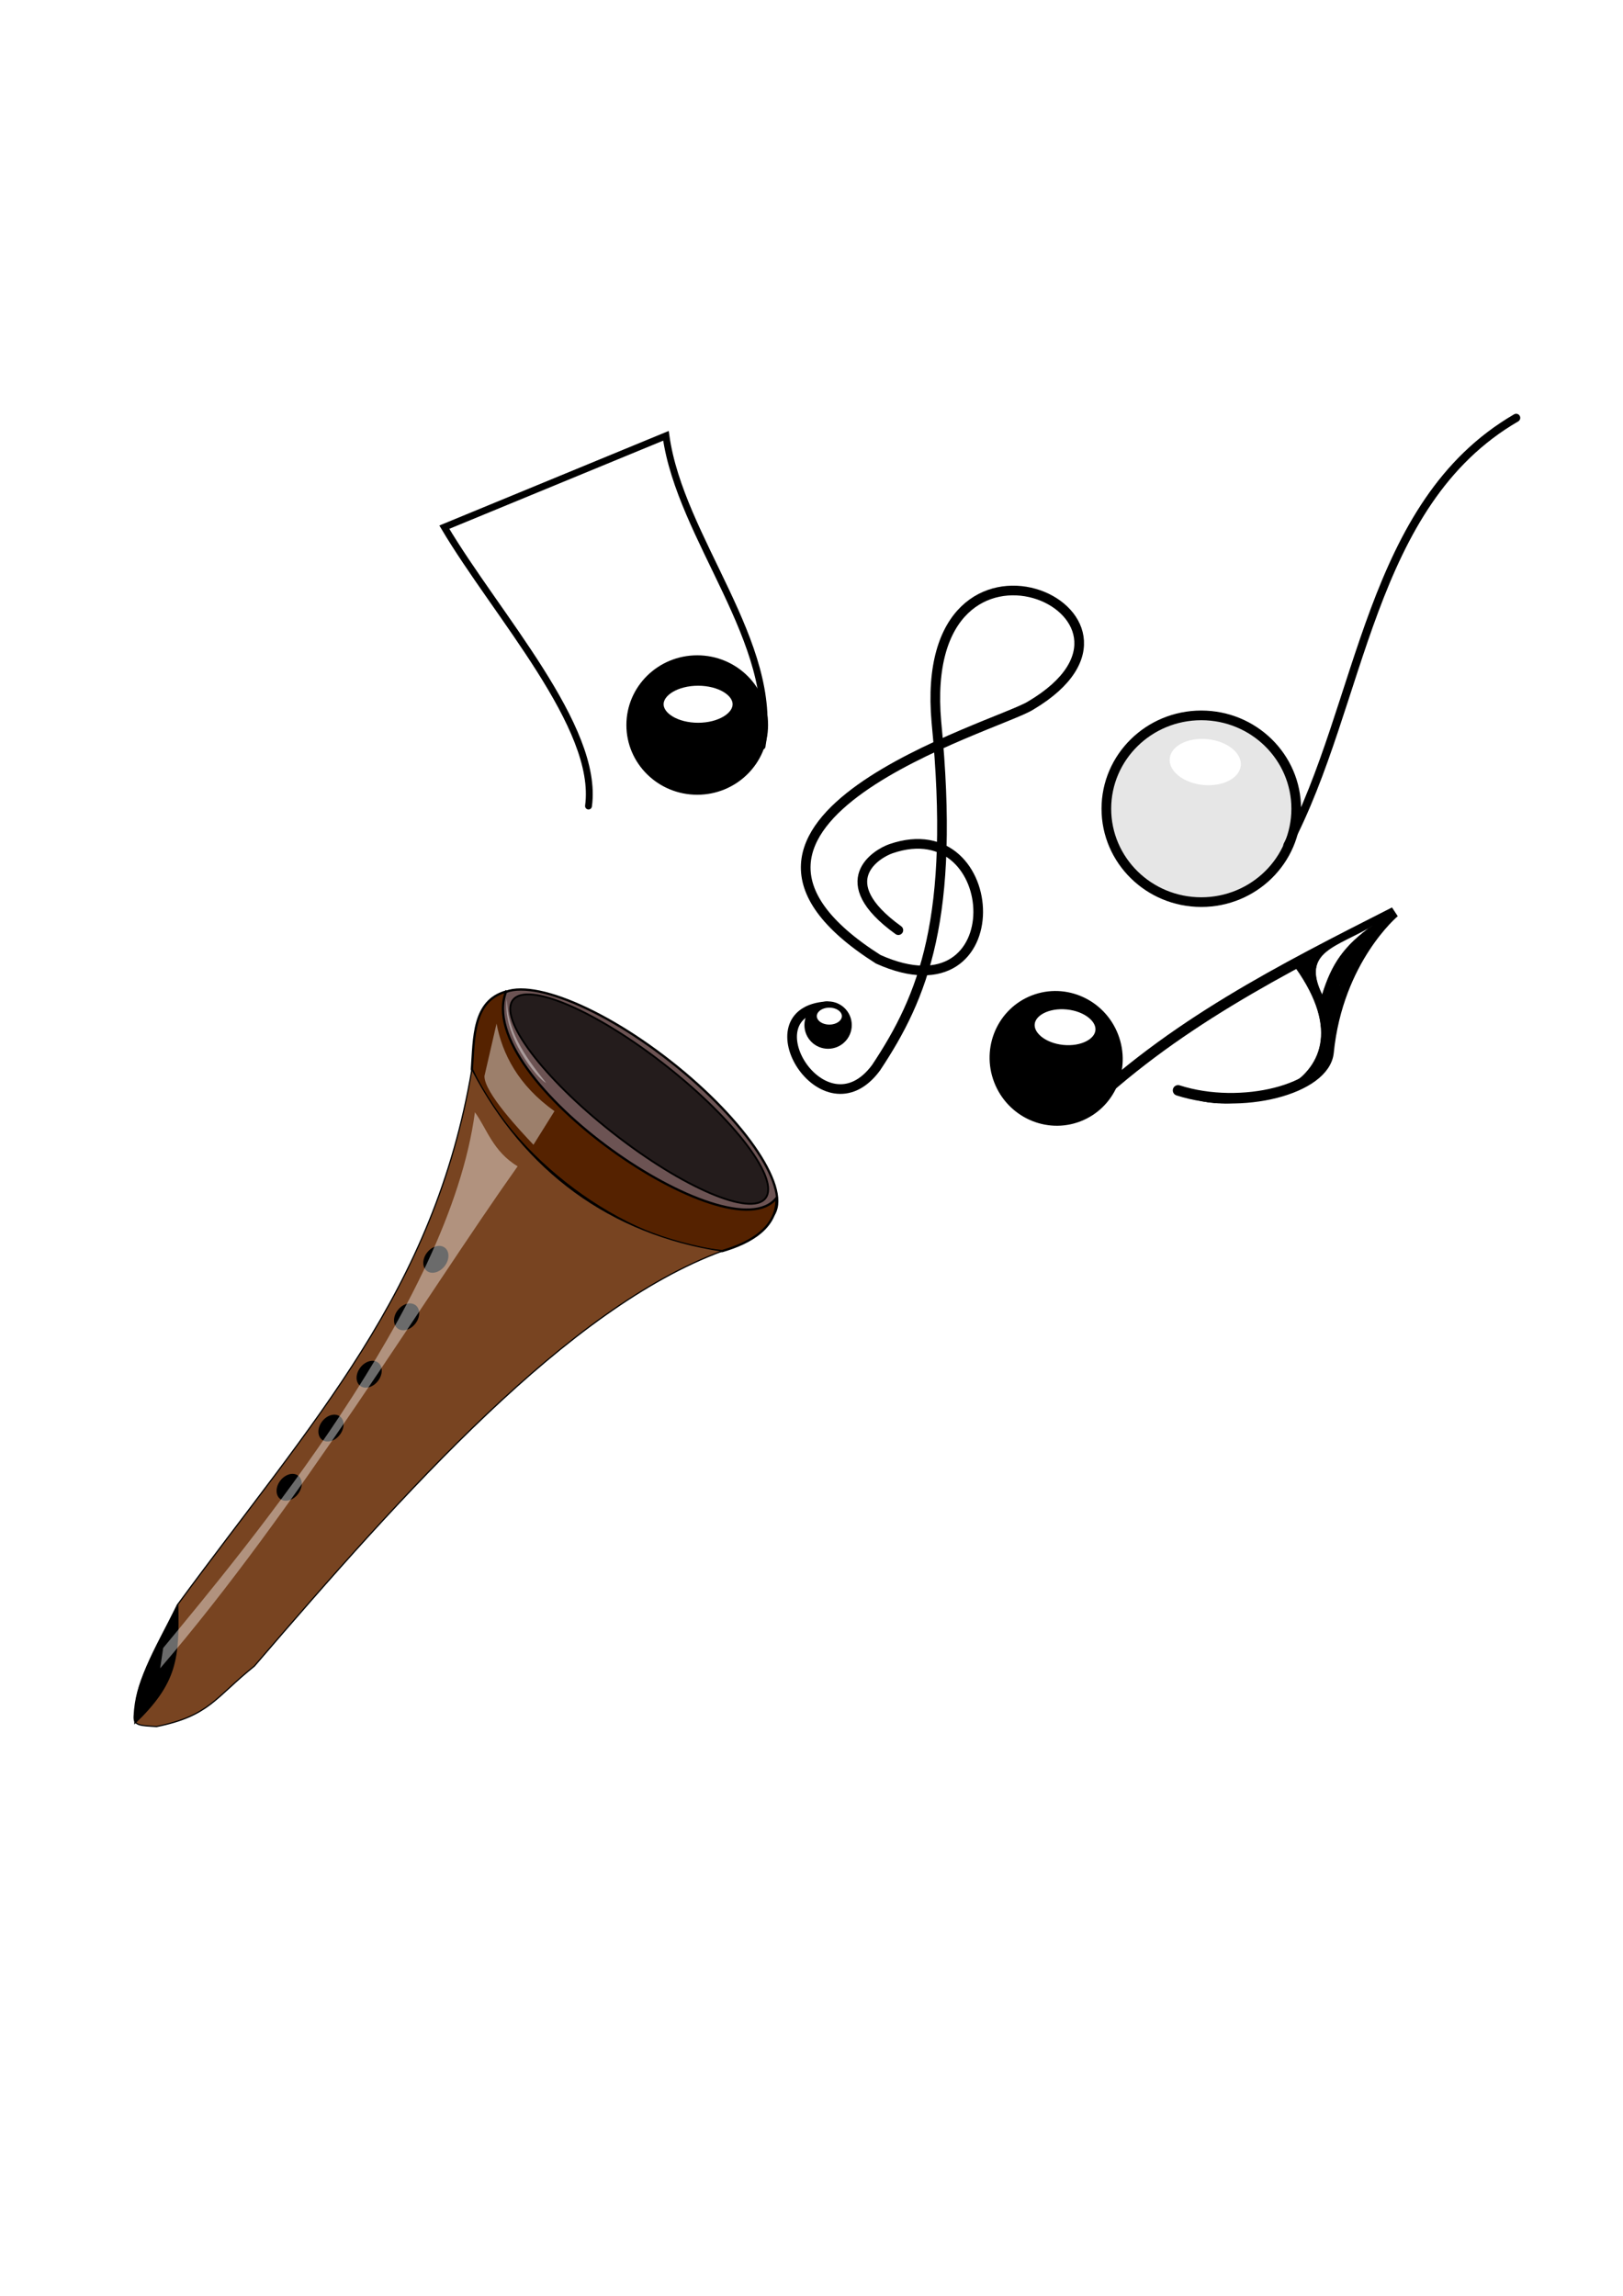 <?xml version="1.0" encoding="UTF-8" standalone="no"?>
<svg
   xmlns:dc="http://purl.org/dc/elements/1.1/"
   xmlns:cc="http://creativecommons.org/ns#"
   xmlns:rdf="http://www.w3.org/1999/02/22-rdf-syntax-ns#"
   xmlns:svg="http://www.w3.org/2000/svg"
   xmlns="http://www.w3.org/2000/svg"
   xmlns:sodipodi="http://sodipodi.sourceforge.net/DTD/sodipodi-0.dtd"
   xmlns:inkscape="http://www.inkscape.org/namespaces/inkscape"
   width="210mm"
   height="297mm"
   viewBox="0 0 210 297"
   version="1.1"
   id="svg8150"
   inkscape:version="1.0.2-2 (e86c870879, 2021-01-15)"
   sodipodi:docname="Musik2.svg">
  <defs
     id="defs8144">
    <filter
       style="color-interpolation-filters:sRGB;"
       inkscape:label="Greyscale"
       id="filter17440">
      <feColorMatrix
         values="0.21 0.72 0.072 0 0 0.21 0.72 0.072 0 0 0.21 0.72 0.072 0 0 0 0 0 1 0 "
         id="feColorMatrix17438" />
    </filter>
  </defs>
  <sodipodi:namedview
     id="base"
     pagecolor="#ffffff"
     bordercolor="#666666"
     borderopacity="1.0"
     inkscape:pageopacity="0.0"
     inkscape:pageshadow="2"
     inkscape:zoom="0.7"
     inkscape:cx="225.40772"
     inkscape:cy="482.75039"
     inkscape:document-units="mm"
     inkscape:current-layer="g17349"
     inkscape:document-rotation="0"
     showgrid="false"
     inkscape:window-width="1680"
     inkscape:window-height="987"
     inkscape:window-x="1272"
     inkscape:window-y="-8"
     inkscape:window-maximized="1" />
  <g
     inkscape:label="Ebene 1"
     inkscape:groupmode="layer"
     id="layer1">
    <g
       id="g9124"
       transform="matrix(0.383,0,0,0.383,58.189,83.128)">
      <g
         id="g17349">
        <g
           id="g8867"
           transform="matrix(1.192,0.936,-0.936,1.192,13.374,-40.021)" />
        <g
           id="g17436"
           style="filter:url(#filter17440)">
          <g
             id="g17370"
             transform="matrix(1.192,0.936,-0.936,1.192,13.374,-40.021)">
            <ellipse
               style="fill:#6c5353;fill-opacity:1;stroke:#000000;stroke-width:0.509;stroke-linecap:round;stroke-opacity:1"
               id="path3644-7-7"
               cx="105.711"
               cy="82.33"
               rx="39.214"
               ry="13.071" />
            <ellipse
               style="fill:#241c1c;fill-opacity:1;stroke:#000000;stroke-width:0.404;stroke-linecap:round;stroke-opacity:1"
               id="path3644-4-1-3"
               cx="105.424"
               cy="80.153"
               rx="35.776"
               ry="9.541" />
            <g
               id="g17287">
              <g
                 id="g17279">
                <g
                   id="g17272">
                  <g
                     id="g17266">
                    <g
                       id="g17261">
                      <g
                         id="g17257">
                        <path
                           style="fill:#552200;fill-opacity:1;stroke:#000000;stroke-width:0.508px;stroke-linecap:butt;stroke-linejoin:miter;stroke-opacity:1"
                           d="m 67.284,79.624 c -4.586,6.244 0.817,12.565 4.706,18.342 18.362,9.804 50.019,9.934 68.909,-2.604 3.749,-5.231 6.504,-11.704 2.191,-16.785 0.09,16.599 -69.745,21.15 -75.807,1.047 z"
                           id="path3669-0-0"
                           sodipodi:nodetypes="cccccc" />
                      </g>
                    </g>
                  </g>
                </g>
              </g>
            </g>
            <path
               style="fill:#784421;stroke:#000000;stroke-width:0.265px;stroke-linecap:butt;stroke-linejoin:miter;stroke-opacity:1"
               d="m 71.991,97.966 c 24.059,44.217 20.422,83.157 22.088,134.291 3.121,13.91 3.139,19.096 7.778,25.651 1.19,1.681 2.319,0.739 5.318,-1.329 7.804,-9.178 6.274,-13.121 8.82,-24.054 2.266,-51.505 5.654,-105.887 24.905,-137.163 -21.853,12.375 -45.598,13.189 -68.909,2.604 z"
               id="path8232"
               sodipodi:nodetypes="ccscccc" />
            <path
               style="fill:#000000;stroke:#000000;stroke-width:0.265px;stroke-linecap:butt;stroke-linejoin:miter;stroke-opacity:1"
               d="m 102.899,258.984 c 1.764,-12.851 -1.123,-17.339 -8.82,-26.727 2.38,11.402 3.039,19.939 8.82,26.727 z"
               id="path8234"
               sodipodi:nodetypes="ccc" />
            <ellipse
               style="fill:#000000;stroke-width:0.765;stroke-linecap:round"
               id="path8236"
               cx="91.828"
               cy="136.233"
               rx="2.472"
               ry="3.274" />
            <ellipse
               style="fill:#000000;stroke-width:0.765;stroke-linecap:round"
               id="path8236-8"
               cx="94.613"
               cy="150.339"
               rx="2.472"
               ry="3.274" />
            <ellipse
               style="fill:#000000;stroke-width:0.765;stroke-linecap:round"
               id="path8236-3"
               cx="95.95"
               cy="165.554"
               rx="2.472"
               ry="3.274" />
            <ellipse
               style="fill:#000000;stroke-width:0.765;stroke-linecap:round"
               id="path8236-30"
               cx="96.67"
               cy="180.252"
               rx="2.472"
               ry="3.274" />
            <ellipse
               style="fill:#000000;stroke-width:0.765;stroke-linecap:round"
               id="path8236-9"
               cx="97.488"
               cy="196.389"
               rx="2.472"
               ry="3.274" />
            <path
               style="fill:#ffffff;fill-opacity:0.419;stroke:none;stroke-width:0.265px;stroke-linecap:butt;stroke-linejoin:miter;stroke-opacity:1"
               d="m 97.518,241.905 c 0.754,-29.703 2.853,-99.676 -19.088,-136.827 4.286,1.193 8.521,4.392 14.93,3.591 1.742,35.605 8.504,90.826 6.426,137.205 z"
               id="path8287"
               sodipodi:nodetypes="ccccc" />
            <path
               style="fill:#ffffff;fill-opacity:0.42;stroke:none;stroke-width:0.265px;stroke-linecap:butt;stroke-linejoin:miter;stroke-opacity:1"
               d="M 93.171,102.715 92.226,93.927 C 82.343,94.412 75.177,91.063 70.02,86.557 l 5.103,10.867 c 2.261,2.95 14.001,4.68 18.048,5.292 z"
               id="path8850"
               sodipodi:nodetypes="ccccc" />
            <path
               style="fill:#ffffff;fill-opacity:0.423;stroke:none;stroke-width:0.265px;stroke-linecap:butt;stroke-linejoin:miter;stroke-opacity:1"
               d="m 68.421,80.782 c 4.143,7.133 16.446,9.853 18.442,9.354 -7.965,-1.877 -14.066,-3.883 -18.442,-9.354 z"
               id="path8852"
               sodipodi:nodetypes="ccc" />
          </g>
          <g
             id="g9084">
            <g
               id="g9033">
              <ellipse
                 style="fill:#e6e6e6;fill-opacity:1;stroke:#000000;stroke-width:3.265;stroke-linecap:round;stroke-miterlimit:4;stroke-dasharray:none;stroke-opacity:1"
                 id="path8893-32"
                 cx="253.906"
                 cy="56.127"
                 rx="32.072"
                 ry="31.538" />
              <path
                 style="fill:none;stroke:#000000;stroke-width:2.765;stroke-linecap:round;stroke-linejoin:miter;stroke-miterlimit:4;stroke-dasharray:none;stroke-opacity:1"
                 d="M 282.99,68.51 C 308.479,20.209 310.233,-46.803 360.279,-75.905"
                 id="path8954"
                 sodipodi:nodetypes="cc" />
              <ellipse
                 style="fill:#ffffff;fill-opacity:1;stroke:none;stroke-width:3.508;stroke-linecap:round;stroke-miterlimit:4;stroke-dasharray:none;stroke-opacity:1"
                 id="path8956-1-7"
                 transform="rotate(5.78)"
                 cx="258.009"
                 cy="14.446"
                 rx="12.059"
                 ry="7.771" />
            </g>
          </g>
          <g
             id="g9001"
             transform="matrix(0.71,0,0,0.71,-1.015,21.398)">
            <circle
               style="fill:#000000;fill-opacity:1;stroke:#000000;stroke-width:3.265;stroke-linecap:round;stroke-miterlimit:4;stroke-dasharray:none;stroke-opacity:1"
               id="path8893"
               sodipodi:type="arc"
               sodipodi:cx="35.814117"
               sodipodi:cy="40.624966"
               sodipodi:rx="32.072342"
               sodipodi:ry="31.537804"
               sodipodi:start="0"
               sodipodi:end="6.2356425"
               sodipodi:open="true"
               sodipodi:arc-type="arc"
               d="M 67.886,40.625 A 32.072,31.538 0 0 1 36.195,72.161 32.072,31.538 0 0 1 3.751,41.375 32.072,31.538 0 0 1 34.671,9.107 32.072,31.538 0 0 1 67.85,39.126" />
            <ellipse
               style="fill:#000000;fill-opacity:1;stroke:#000000;stroke-width:3.265;stroke-linecap:round;stroke-miterlimit:4;stroke-dasharray:none;stroke-opacity:1"
               id="path8893-3"
               cx="119.202"
               cy="9.087"
               rx="32.072"
               ry="31.538" />
            <path
               style="fill:none;stroke:#000000;stroke-width:3.265;stroke-linecap:round;stroke-linejoin:miter;stroke-miterlimit:4;stroke-dasharray:none;stroke-opacity:1"
               d="M 67.469,47.625 C 72.644,10.009 23.606,-43.304 -1.134,-85.045 L 104.321,-128.512 c 6.814,49.072 54.049,98.662 45.735,147.694"
               id="path8917"
               sodipodi:nodetypes="cccc" />
            <ellipse
               style="fill:#ffffff;fill-opacity:1;stroke:#000000;stroke-width:5.368;stroke-linecap:round;stroke-miterlimit:4;stroke-dasharray:none;stroke-opacity:1"
               id="path8956"
               cx="119.621"
               cy="-0.802"
               rx="19.092"
               ry="11.493" />
            <circle
               style="fill:#ffffff;fill-opacity:1;stroke:#000000;stroke-width:5.196;stroke-linecap:round;stroke-miterlimit:4;stroke-dasharray:none;stroke-opacity:1"
               id="path8956-6"
               sodipodi:type="arc"
               sodipodi:cx="35.297131"
               sodipodi:cy="28.063332"
               sodipodi:rx="17.889523"
               sodipodi:ry="11.492589"
               sodipodi:start="0"
               sodipodi:end="6.2356425"
               sodipodi:open="true"
               sodipodi:arc-type="arc"
               d="M 53.187,28.063 A 17.89,11.493 0 0 1 35.51,39.555 17.89,11.493 0 0 1 17.413,28.337 17.89,11.493 0 0 1 34.659,16.578 17.89,11.493 0 0 1 53.166,27.517" />
          </g>
          <g
             id="g9078">
            <g
               id="g9024"
               transform="translate(-18.709,115.995)">
              <g
                 id="g8943"
                 transform="rotate(63.185,215.685,31.035)" />
              <g
                 id="g9048"
                 transform="matrix(0.673,0.068,-0.068,0.673,97.313,-98.337)">
                <ellipse
                   style="fill:#000000;fill-opacity:1;stroke:#000000;stroke-width:3.265;stroke-linecap:round;stroke-miterlimit:4;stroke-dasharray:none;stroke-opacity:1"
                   id="path8893-5"
                   transform="rotate(63.185,215.685,31.035)"
                   cx="327.138"
                   cy="100.493"
                   rx="32.072"
                   ry="31.538" />
                <path
                   style="fill:none;stroke:#000000;stroke-width:5.265;stroke-linecap:round;stroke-linejoin:miter;stroke-miterlimit:4;stroke-dasharray:none;stroke-opacity:1"
                   d="M 357.568,99.798 C 332.218,40.472 326.154,-20.183 319.654,-83.388 c 0,0 11.755,34.778 53.521,55.842 16.526,8.335 11.578,51.093 -9.258,76.947"
                   id="path8939"
                   sodipodi:nodetypes="ccsc"
                   transform="rotate(63.185,215.685,31.035)" />
                <path
                   style="fill:#000000;stroke:#000000;stroke-width:0.265px;stroke-linecap:butt;stroke-linejoin:miter;stroke-opacity:1"
                   d="m 327.823,-27.423 c 74.253,-18.949 59.063,64.672 36.095,76.825 21.332,-33.586 21.956,-43.443 14.945,-74.742 l -35.075,-19.423 -24.133,-38.624 z"
                   id="path9035"
                   sodipodi:nodetypes="cccccc"
                   transform="rotate(63.185,215.685,31.035)" />
                <path
                   style="fill:#ffffff;stroke:#000000;stroke-width:0.265px;stroke-linecap:butt;stroke-linejoin:miter;stroke-opacity:1"
                   d="m 322.011,-70.807 c 4.358,16.802 10.393,25.824 23.339,35.938 -24.398,2.254 -19.723,-15.349 -23.339,-35.938 z"
                   id="path9037"
                   sodipodi:nodetypes="ccc"
                   transform="rotate(63.185,215.685,31.035)" />
                <ellipse
                   style="fill:#ffffff;fill-opacity:1;stroke:#000000;stroke-width:5.189;stroke-linecap:round;stroke-miterlimit:4;stroke-dasharray:none;stroke-opacity:1"
                   id="path8956-1"
                   cx="206.836"
                   cy="145.899"
                   rx="17.835"
                   ry="11.493" />
              </g>
            </g>
          </g>
          <g
             id="g9029">
            <path
               style="fill:none;stroke:#000000;stroke-width:3.265;stroke-linecap:round;stroke-linejoin:miter;stroke-miterlimit:4;stroke-dasharray:none;stroke-opacity:1"
               d="m 151.568,97.14 c -23.006,-16.582 -7.2,-25.898 -2.502,-27.515 38.27,-13.177 41.765,58.007 -4.302,37.343 -73.4,-46.575 40.453,-78.7 51.499,-85.706 52.558,-31.17 -38.673,-71.647 -31.845,5.575 6.445,66.062 -4.381,92.692 -20.411,116.795 -17.643,23.787 -43.741,-19.024 -16.631,-20.789"
               id="path8869"
               sodipodi:nodetypes="csccccc" />
            <circle
               style="fill:#000000;fill-opacity:1;stroke:none;stroke-width:1.465;stroke-linecap:round;stroke-miterlimit:4;stroke-dasharray:none"
               id="path8871"
               cx="127.827"
               cy="129.199"
               r="8" />
            <ellipse
               style="fill:#ffffff;fill-opacity:1;stroke:#000000;stroke-width:1.545;stroke-linecap:round;stroke-miterlimit:4;stroke-dasharray:none;stroke-opacity:1"
               id="path8956-5"
               cx="128.249"
               cy="126.173"
               rx="5.006"
               ry="3.633" />
          </g>
        </g>
      </g>
    </g>
  </g>
</svg>
